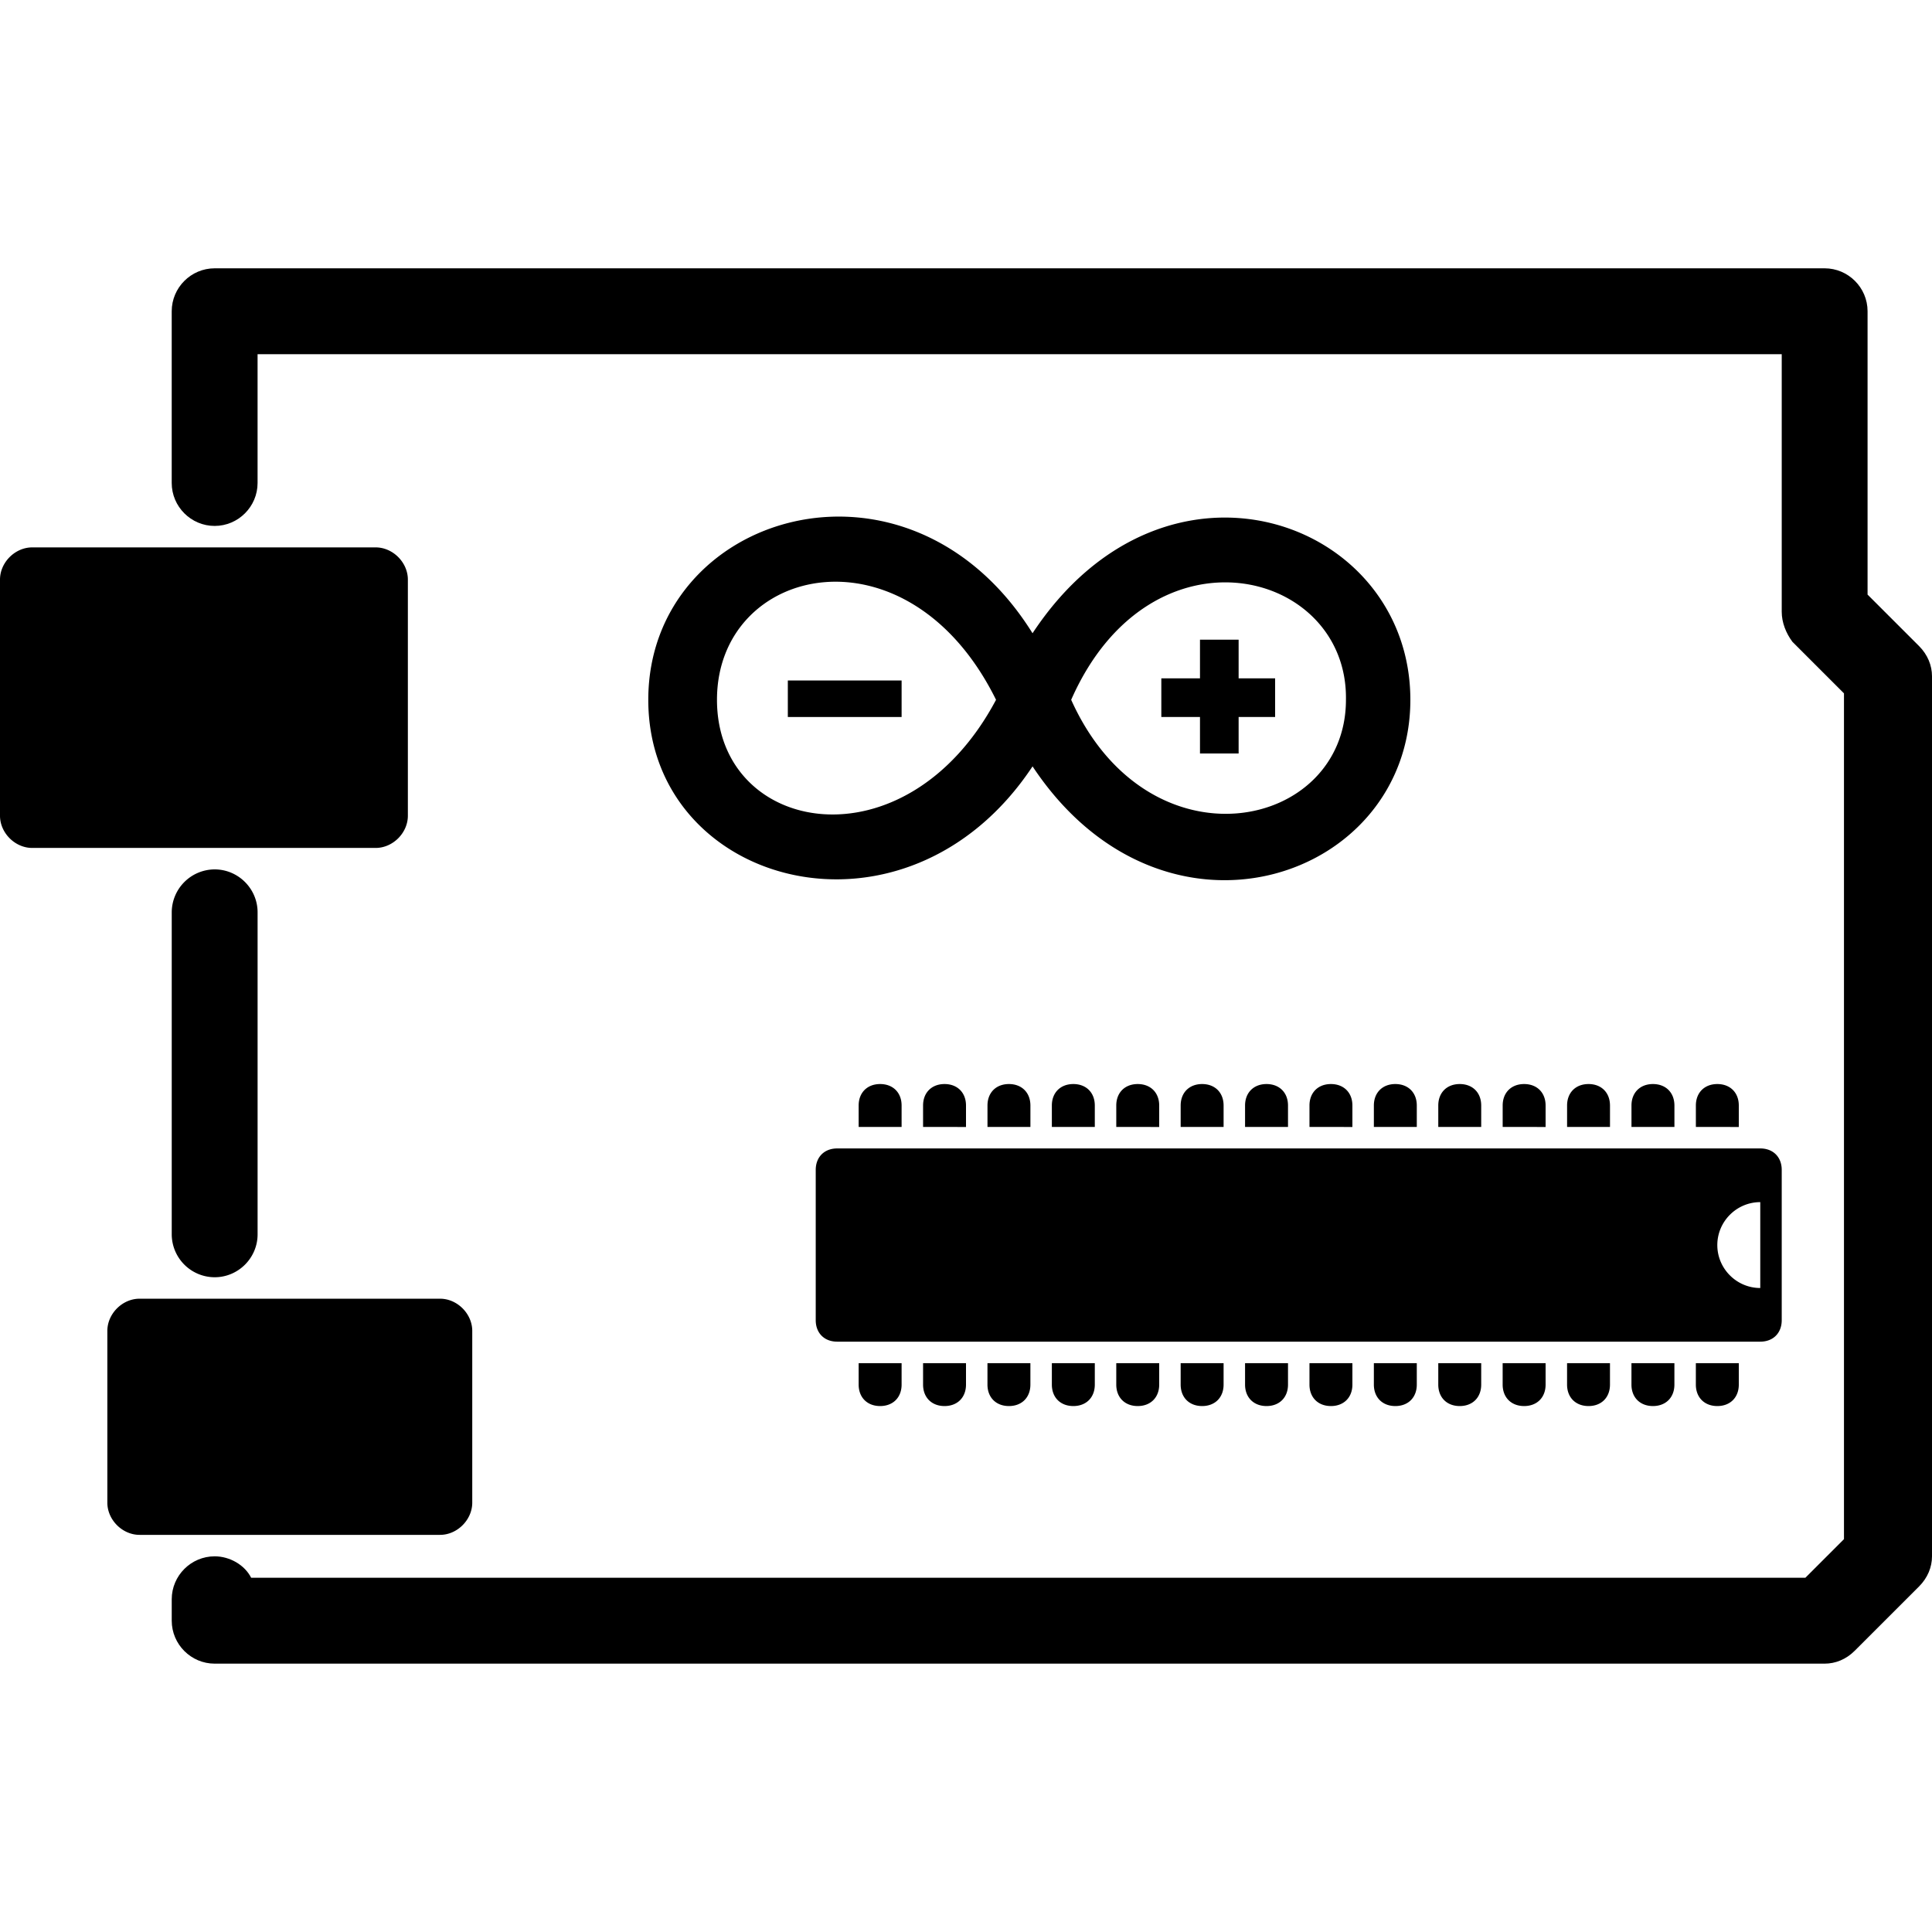 <svg xmlns="http://www.w3.org/2000/svg" width="100" height="100" viewBox="0 0 100 100">
  <path d="M94.444 86.11H11.111c-1.222 0-2.222-1-2.222-2.222v-1.112c0-1.221 1-2.221 2.222-2.221.778 0 1.555.444 1.889 1.11h80.445l1.999-1.999V35.889l-2.667-2.667c-.333-.445-.555-1-.555-1.556V18.333h-78.89V25c0 1.223-1 2.222-2.222 2.222s-2.222-1-2.222-2.222v-8.89c0-1.223 1-2.222 2.222-2.222h83.333c1.222 0 2.222.999 2.222 2.222v14.667l2.668 2.666c.443.446.667 1.002.667 1.557v45.556c0 .556-.224 1.11-.666 1.555L96 85.443c-.445.447-1 .667-1.556.667z"/>
  <path d="M11.111 66.11a2.228 2.228 0 01-2.222-2.222V47.222A2.23 2.23 0 0111.111 45c1.222 0 2.222 1 2.222 2.222v16.667c0 1.222-1 2.221-2.222 2.221zM19.444 43.889H1.667C.778 43.889 0 43.112 0 42.222V30c0-.889.778-1.667 1.667-1.667h17.777c.89 0 1.667.778 1.667 1.667v12.222c0 .89-.777 1.667-1.667 1.667zM22.778 79.444H7.222c-.889 0-1.666-.778-1.666-1.667v-8.889c0-.889.777-1.667 1.666-1.667h15.556c.889 0 1.666.778 1.666 1.667v8.889c0 .889-.777 1.667-1.666 1.667zM48.889 56.11c-.667 0-1.111.445-1.111 1.111v1.111H50v-1.111c0-.666-.444-1.111-1.111-1.111zM45.556 56.11c-.668 0-1.112.445-1.112 1.111v1.111h2.223v-1.111c0-.666-.444-1.111-1.111-1.111zM52.222 56.11c-.667 0-1.11.445-1.11 1.111v1.111h2.222v-1.111c-.001-.666-.445-1.111-1.112-1.111zM55.556 56.11c-.668 0-1.112.445-1.112 1.111v1.111h2.223v-1.111c0-.666-.444-1.111-1.111-1.111zM58.889 56.11c-.667 0-1.111.445-1.111 1.111v1.111H60v-1.111c0-.666-.444-1.111-1.111-1.111zM62.222 56.11c-.667 0-1.111.445-1.111 1.111v1.111h2.222v-1.111c0-.666-.444-1.111-1.111-1.111zM65.555 56.11c-.665 0-1.111.445-1.111 1.111v1.111h2.223v-1.111c0-.666-.444-1.111-1.112-1.111zM68.889 56.11c-.667 0-1.111.445-1.111 1.111v1.111H70v-1.111c0-.666-.445-1.111-1.111-1.111zM72.222 56.11c-.666 0-1.111.445-1.111 1.111v1.111h2.222v-1.111c0-.666-.444-1.111-1.111-1.111zM75.556 56.11c-.668 0-1.111.445-1.111 1.111v1.111h2.222v-1.111c0-.666-.444-1.111-1.111-1.111zM78.889 56.11c-.667 0-1.111.445-1.111 1.111v1.111H80v-1.111c0-.666-.444-1.111-1.111-1.111zM82.223 56.11c-.668 0-1.111.445-1.111 1.111v1.111h2.221v-1.111c-.001-.666-.444-1.111-1.11-1.111zM85.556 56.11c-.666 0-1.111.445-1.111 1.111v1.111h2.223v-1.111c-.001-.666-.445-1.111-1.112-1.111zM88.889 56.11c-.666 0-1.111.445-1.111 1.111v1.111H90v-1.111c0-.666-.444-1.111-1.111-1.111zM85.556 72.777c.667 0 1.111-.444 1.111-1.111v-1.11h-2.223v1.11c0 .667.446 1.111 1.112 1.111zM88.889 72.777c.667 0 1.111-.444 1.111-1.111v-1.11h-2.223v1.11c0 .667.446 1.111 1.112 1.111zM82.223 72.777c.666 0 1.109-.444 1.109-1.111v-1.11h-2.221v1.11c0 .667.444 1.111 1.112 1.111zM78.889 72.777c.667 0 1.111-.444 1.111-1.111v-1.11h-2.223v1.11c0 .667.445 1.111 1.112 1.111zM75.556 72.777c.667 0 1.111-.444 1.111-1.111v-1.11h-2.222v1.11c0 .667.443 1.111 1.111 1.111zM72.222 72.777c.667 0 1.111-.444 1.111-1.111v-1.11h-2.222v1.11c0 .667.445 1.111 1.111 1.111zM68.889 72.777c.666 0 1.111-.444 1.111-1.111v-1.11h-2.222v1.11c0 .667.444 1.111 1.111 1.111zM65.555 72.777c.668 0 1.112-.444 1.112-1.111v-1.11h-2.223v1.11c0 .667.446 1.111 1.111 1.111zM62.222 72.777c.667 0 1.111-.444 1.111-1.111v-1.11h-2.222v1.11c0 .667.445 1.111 1.111 1.111zM58.889 72.777c.667 0 1.111-.444 1.111-1.111v-1.11h-2.222v1.11c0 .667.444 1.111 1.111 1.111zM55.556 72.777c.667 0 1.111-.444 1.111-1.111v-1.11h-2.223v1.11c0 .667.444 1.111 1.112 1.111zM52.222 72.777c.667 0 1.111-.444 1.111-1.111v-1.11h-2.222v1.11c0 .667.444 1.111 1.111 1.111zM48.889 72.777c.667 0 1.111-.444 1.111-1.111v-1.11h-2.222v1.11c0 .667.445 1.111 1.111 1.111zM45.556 72.777c.667 0 1.111-.444 1.111-1.111v-1.11h-2.223v1.11c0 .667.444 1.111 1.112 1.111zM91.111 59.443H43.333c-.667 0-1.111.446-1.111 1.112v7.777c0 .667.444 1.112 1.111 1.112h47.778c.667 0 1.111-.445 1.111-1.112v-7.777c.001-.666-.444-1.112-1.111-1.112zm0 7.224c-1.223 0-2.223-1-2.223-2.222 0-1.223 1-2.223 2.223-2.223v4.445zM33.555 36.222c0 9.667 13.334 13.333 19.89 3.445C60.222 49.888 73 45.556 73 36.222s-12.667-13.889-19.556-3.445C47 22.444 33.555 26.555 33.555 36.222zm3.556 0c0-7.001 9.889-9.223 14.444 0-4.666 8.778-14.444 7-14.444 0zm18.333 0c4.111-9.333 14.333-6.777 14.222 0 0 6.778-10.221 8.888-14.222 0z"/>
  <path d="M40.778 35.222h5.889v1.89h-5.889zM62.111 37.111H60.11v-2h2.001V33.11h2v2.001H66v2h-1.889V39h-2z"/>
</svg>
